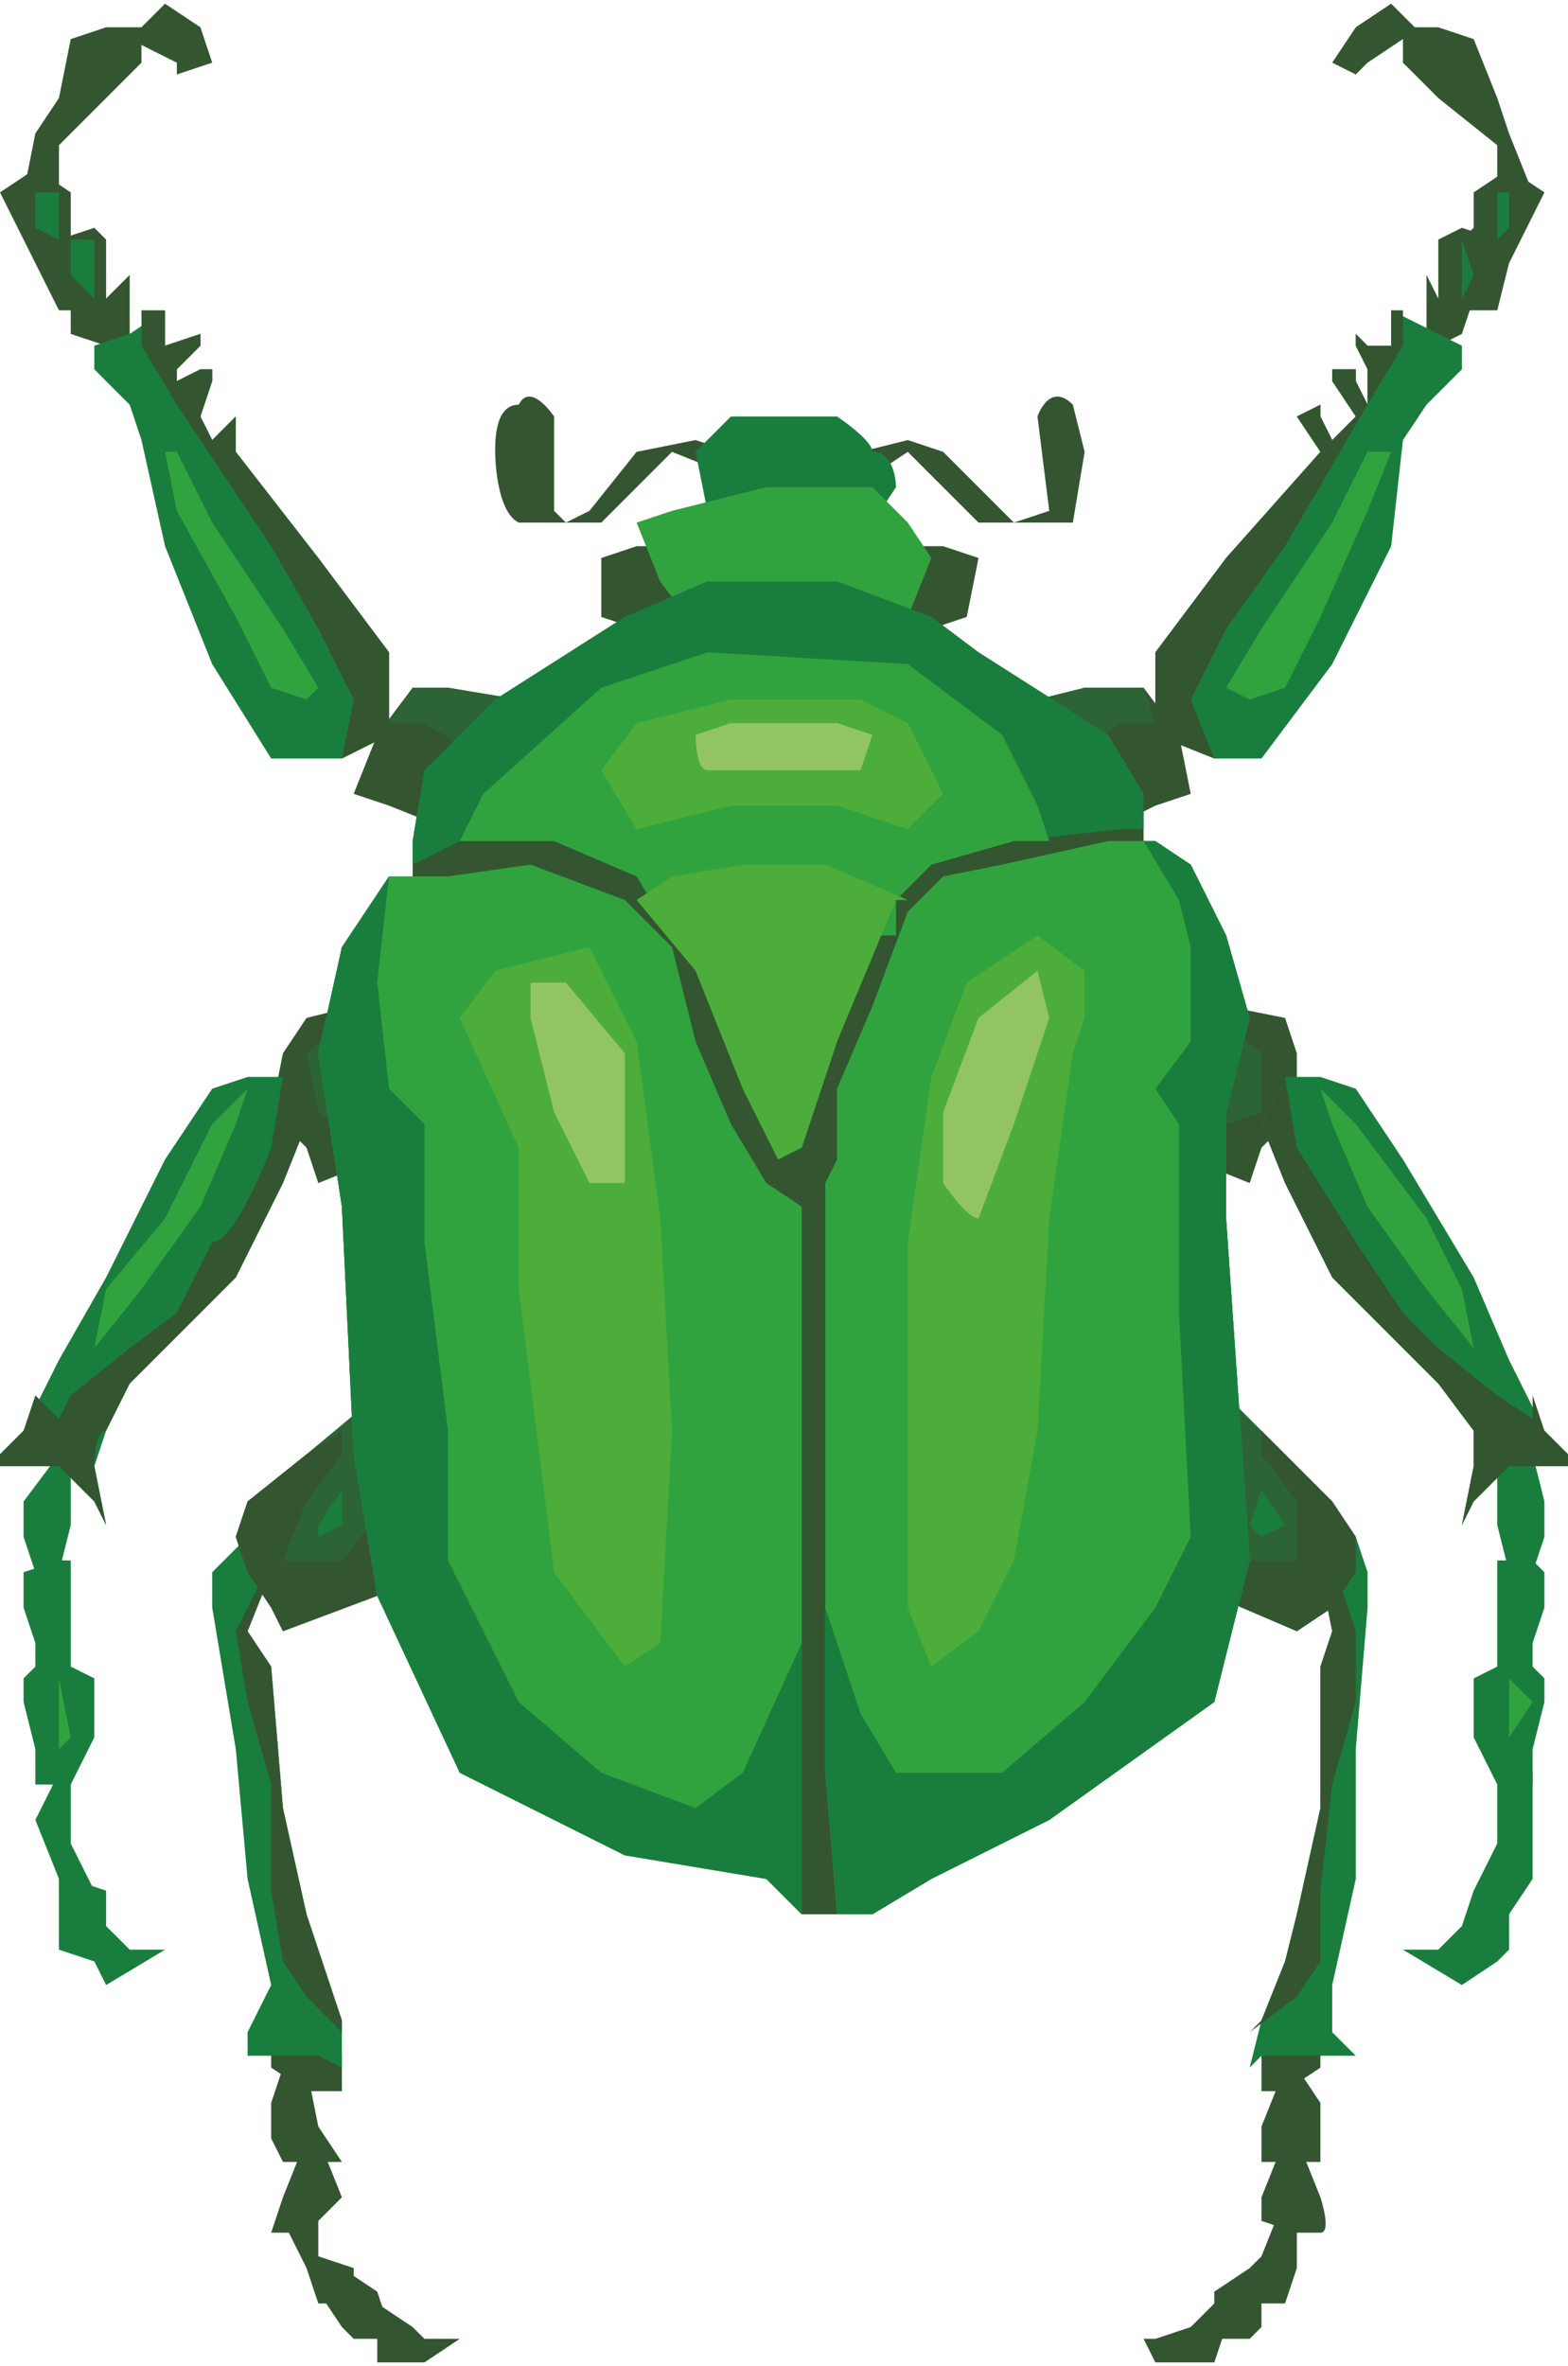 <svg xmlns="http://www.w3.org/2000/svg" width="177" height="267" viewBox="0 0 133 200"><path d="M112 172v3l-3 2h-2v-3zm0 0" fill="#335630"/><path d="M110 175l2 3v5h-5v-3l2-5zm0 0" fill="#335630"/><path d="M110 181l2 5s1 3 0 3h-2l-3-1v-2l2-5zm0 0" fill="#335630"/><path d="M110 188v4l-1 3h-2l-1-1v-2l1-1 2-5zm0 0" fill="#335630"/><path d="M107 194v3l-1 1h-3v-4l3-2zm0 0" fill="#335630"/><path d="M104 197l-1 3h-5l-1-2h1l3-1 2-2zm-81-25v3l3 2h3v-3zm0 0" fill="#335630"/><path d="M24 175l-1 3v3l1 2h5l-2-3-1-5zm0 0" fill="#335630"/><path d="M26 181l-2 5-1 3h3l1-1 2-2-2-5zm0 0" fill="#335630"/><path d="M24 188l2 4 1 3h2l1-1v-2l-3-1v-5zm0 0" fill="#335630"/><path d="M27 194l2 3 1 1h2l1-1-1-3-3-2zm0 0" fill="#335630"/><path d="M32 197v3h4l3-2h-3l-1-1-3-2zm0 0" fill="#335630"/><path d="M130 123l1 4v3l-1 3v2l-2-2-1-4v-5zm0 0" fill="#197e3d"/><path d="M127 141v-9h3l1 1v3l-1 3v2zm0 0M125 142l2-1h3l1 1v2l-1 4v3h-3l-2-4zm0 0" fill="#197e3d"/><path d="M128 142l2 2-2 3v1zm0 0" fill="#31a33e"/><path d="M130 150v9l-2 3h-3v-2l2-4v-6zm0 0" fill="#197e3d"/><path d="M128 160v5l-1 1-3 2-5-3h3l2-2 1-3 2-1zM5 123l-3 4v3l1 3v2l2-2 1-4v-5zm0 0" fill="#197e3d"/><path d="M6 141v-9H5l-3 1v3l1 3v2zm0 0M8 142l-2-1H3l-1 1v2l1 4v3h3l2-4zm0 0" fill="#197e3d"/><path d="M5 142v6l1-1zm0 0" fill="#31a33e"/><path d="M5 150l-2 4 2 5v3h3v-2l-2-4v-6zm0 0" fill="#197e3d"/><path d="M5 160v5l3 1 1 2 5-3h-3l-2-2v-3l-3-1zm110-30l1 3v3l-1 12v11l-2 9v4l2 2h-8l-1 1 1-4 2-5 1-4 2-9v-12l1-3-1-5zm0 0" fill="#197e3d"/><path d="M107 171l2-5 1-4 2-9v-12l1-3-1-5 1-1 2 6v6l-2 7-1 9v6l-2 3-4 3zm0 0" fill="#335630"/><path d="M21 130l-3 3v3l2 12 1 11 2 9-2 4v2h6l2 1v-4l-3-9-2-9-1-12-2-3 2-5zm0 0" fill="#197e3d"/><path d="M29 171l-3-9-2-9-1-12-2-3 2-5v-1l-3 6 1 6 2 7v9l1 6 2 3 3 3zM79 53l3-1 1-5-3-1h-3l-3 6zm51-37h-3v-4l-5-4-3-3V2h3l3 1 2 5 1 3zm0 0" fill="#335630"/><path d="M118 0l-3 2-2 3 2 1 1-1 3-2h2zm13 16l-3-2-3 2v3l-1 1 3 2h1zm0 0" fill="#335630"/><path d="M128 16v3l-1 1v-4zm0 0" fill="#197e3d"/><path d="M128 22l-1-2-3-1-2 1v5l2 1h3zm0 0" fill="#335630"/><path d="M124 20l1 3-1 2v-5zm0 0" fill="#197e3d"/><path d="M122 29l2-1 1-3h-3l-1-2v6zM88 59l4-1h5l3 4 1 5-3 1-4 2zm0 0" fill="#335630"/><path d="M95 61l-4 3-3-5 4-1h5l1 3zm0 0" fill="#2c6435"/><path d="M98 55l6-8 8-9-2-3 2-1v1l1 2 2-2-2-3v-1h2v1l1 2v-3l-1-2v-1l1 1h2v-3l6 3v2l-3 3-2 3-1 9-5 10-6 8h-4l-5-2zm0 0" fill="#197e3d"/><path d="M109 46l-5 7-3 6 2 5-5-2v-7l6-8 8-9-2-3 2-1v1l1 2 2-2-2-3v-1h2v1l1 2v-3l-1-2v-1l1 1h2v-3h1v3l-3 5zm0 0" fill="#335630"/><path d="M116 38h2l-2 5-4 9-3 6-3 1-2-1 3-5 6-9zm0 0" fill="#31a33e"/><path d="M2 16h3v-4l4-4 3-3V2H9L6 3 5 8l-2 3zm0 0" fill="#335630"/><path d="M14 0l3 2 1 3-3 1V5l-4-2zM0 16l3-2 3 2v4l-1 2H3zm0 0" fill="#335630"/><path d="M3 16v3l2 1v-4zm0 0" fill="#197e3d"/><path d="M3 22l2-2 3-1 1 1v5l-1 1H5zm0 0" fill="#335630"/><path d="M6 20v3l2 2v-5zm0 0" fill="#197e3d"/><path d="M9 29l-3-1v-3h3l2-2v6zm35 30l-6-1h-3l-3 4-2 5 3 1 5 2zm0 0" fill="#335630"/><path d="M36 61l5 3 3-5-6-1h-3l-2 3zm0 0" fill="#2c6435"/><path d="M33 55l-6-8-7-9v-4 1l-2 2-1-2 1-3v-1h-1l-2 1v2-3l2-2v-1l-3 1v-3l-3 2-3 1v2l3 3 1 3 2 9 4 10 5 8h6l4-2zm0 0" fill="#197e3d"/><path d="M23 46l4 7 3 6-1 5 4-2v-7l-6-8-7-9v-4 1l-2 2-1-2 1-3v-1h-1l-2 1v2-3l2-2v-1l-3 1v-3h-2v3l3 5zm0 0" fill="#335630"/><path d="M15 38h-1l1 5 5 9 3 6 3 1 1-1-3-5-6-9zm0 0" fill="#31a33e"/><path d="M30 85l-4 1-2 3-1 5 3 3 1 3 5-2zm0 0" fill="#335630"/><path d="M30 95v-9l-4 3 1 5 2 1zm0 0" fill="#2c6435"/><path d="M24 91l2 4-2 5-4 8-9 9-2 4-1 3 1 5-1-2-3-3H0v-1l2-2 3-6 4-7 5-10 4-6 3-1zm0 0" fill="#197e3d"/><path d="M21 92l-3 3-4 8-5 6-1 5 4-5 5-7 3-7zm0 0" fill="#31a33e"/><path d="M24 91l-1 6s-3 8-5 8l-3 6-4 3-5 4-1 2-2-2-1 3-2 2v1h5l3 3 1 2-1-5s0-3 1-3l2-4 9-9 4-8 2-5zm0 0" fill="#335630"/><path d="M32 118l-6 5-5 4-1 3 1 3 2 3 1 2 8-3 3-2zm0 0" fill="#2c6435"/><path d="M32 135l3-2-2-6-4 5h-5l2-5 3-4v-2l-3 2-5 4-1 3 1 3 2 3 1 2zm0 0" fill="#335630"/><path d="M29 126l-2 3v1l2-1zm0 0" fill="#197e3d"/><path d="M104 85l5 1 1 3v5l-3 3-1 3-5-2zm0 0" fill="#335630"/><path d="M103 95v-9l4 3v5l-3 1zm0 0" fill="#2c6435"/><path d="M109 91l-2 4 2 5 4 8 9 9 3 4v3l-1 5 1-2 3-3h5v-1l-2-2-3-6-3-7-6-10-4-6-3-1zm0 0" fill="#197e3d"/><path d="M112 92l3 3 6 8 3 6 1 5-4-5-5-7-3-7zm0 0" fill="#31a33e"/><path d="M109 91l1 6 5 8 4 6 3 3 5 4 3 2v-2l1 3 2 2v1h-5l-3 3-1 2 1-5v-3l-3-4-9-9-4-8-2-5zm0 0" fill="#335630"/><path d="M104 118l5 5 4 4 2 3v3l-2 3-3 2-7-3-2-2zm0 0" fill="#2c6435"/><path d="M103 135l-2-2 2-6 3 5h4v-5l-3-4v-2l2 2 4 4 2 3v3l-2 3-3 2zm0 0" fill="#335630"/><path d="M107 126l2 3-2 1-1-1zm0 0" fill="#197e3d"/><path d="M73 38l4-1 3 1 5 5 1 1 3-1-1-8s1-3 3-1l1 4-1 6h-8l-3-3-3-3-3 2zm-11 0l-3-1-5 1-4 5-2 1-1-1v-8s-2-3-3-1c-2 0-2 3-2 4 0 0 0 5 2 6h7l3-3 3-3 5 2zm0 0" fill="#335630"/><path d="M60 43l-1-5 3-3h9s3 2 3 3c2 0 2 3 2 3l-2 3zm0 0" fill="#197e3d"/><path d="M54 53l-3-1v-5l3-1h2l3 6zm0 0" fill="#335630"/><path d="M59 53l-3-4-2-5 3-1 8-2h9l3 3 2 3-2 5-3 3-6-2zm0 0" fill="#31a33e"/><path d="M67 49h-7l-7 3-11 7-6 6-1 6v3h-2l-4 6-2 9 2 13 1 21 2 12 7 15 14 7 12 2 3 3h6l5-3 10-5 14-10 3-12-2-29v-9l2-8-2-7-3-6-4-2v-4l-3-5-11-7-4-3-8-3zm0 0" fill="#335630"/><path d="M97 70v-3l-3-5-11-7-4-3-8-3H60l-7 3-11 7-6 6-1 6v2l4-2h8l7 3 5 8 4 10 3 6 2-1 3-9 5-12 3-3 7-2 9-1zm0 0" fill="#197e3d"/><path d="M104 103v-9l2-8-2-7-3-6-3-2h-4l-9 2-5 1-3 3-3 8-3 7v6l-1 2v50l1 12h3l5-3 10-5 14-10 3-12zm-36 42v-43l-3-2-3-5-3-7-2-8-4-4-8-3-7 1h-5l-4 6-2 9 2 13 1 21 2 12 7 15 14 7 12 2 3 3zm0 0" fill="#31a33e"/><path d="M88 68l-3-6-8-6-17-1-9 3-10 9-2 4h8l7 3 3 5h19v-3l3-3 7-2h3l-1-3zm0 0" fill="#31a33e"/><path d="M77 76l-7-3h-7l-6 1-3 2 5 6 4 10 3 6 2-1 3-9 5-12zm-4-17H62l-8 2-3 4 3 5 8-2h9l6 2 3-3-3-6zm0 0" fill="#4cad3b"/><path d="M71 61h-9l-3 1s0 3 1 3h13l1-3zm0 0" fill="#93c463"/><path d="M68 162v-23l-5 11-4 3-8-3-7-6-6-12v-11l-2-16V95l-3-3-1-9 1-9-4 6-2 9 2 13 1 21 2 12 7 15 14 7 12 2zm36-59v-9l2-8-2-7-3-6-3-2h-1l3 5 1 4v8l-3 4 2 3v16l1 19-3 6-6 8-7 6h-9l-3-5-3-9v14l1 12h3l5-3 10-5 14-10 3-12zm0 0" fill="#197e3d"/><path d="M50 80l-8 2-3 4 5 11v12l3 24 6 8 3-2 1-18-1-18-2-15zm38-1l-6 4-3 8-2 14v31l2 5 4-3 3-6 2-11 1-18 2-14 1-3v-4zm0 0" fill="#4cad3b"/><path d="M48 83h-3v3l2 8 3 6h3V89zm40-1l-5 4-3 8v6s2 3 3 3l3-8 3-9zm0 0" fill="#93c463"/></svg>